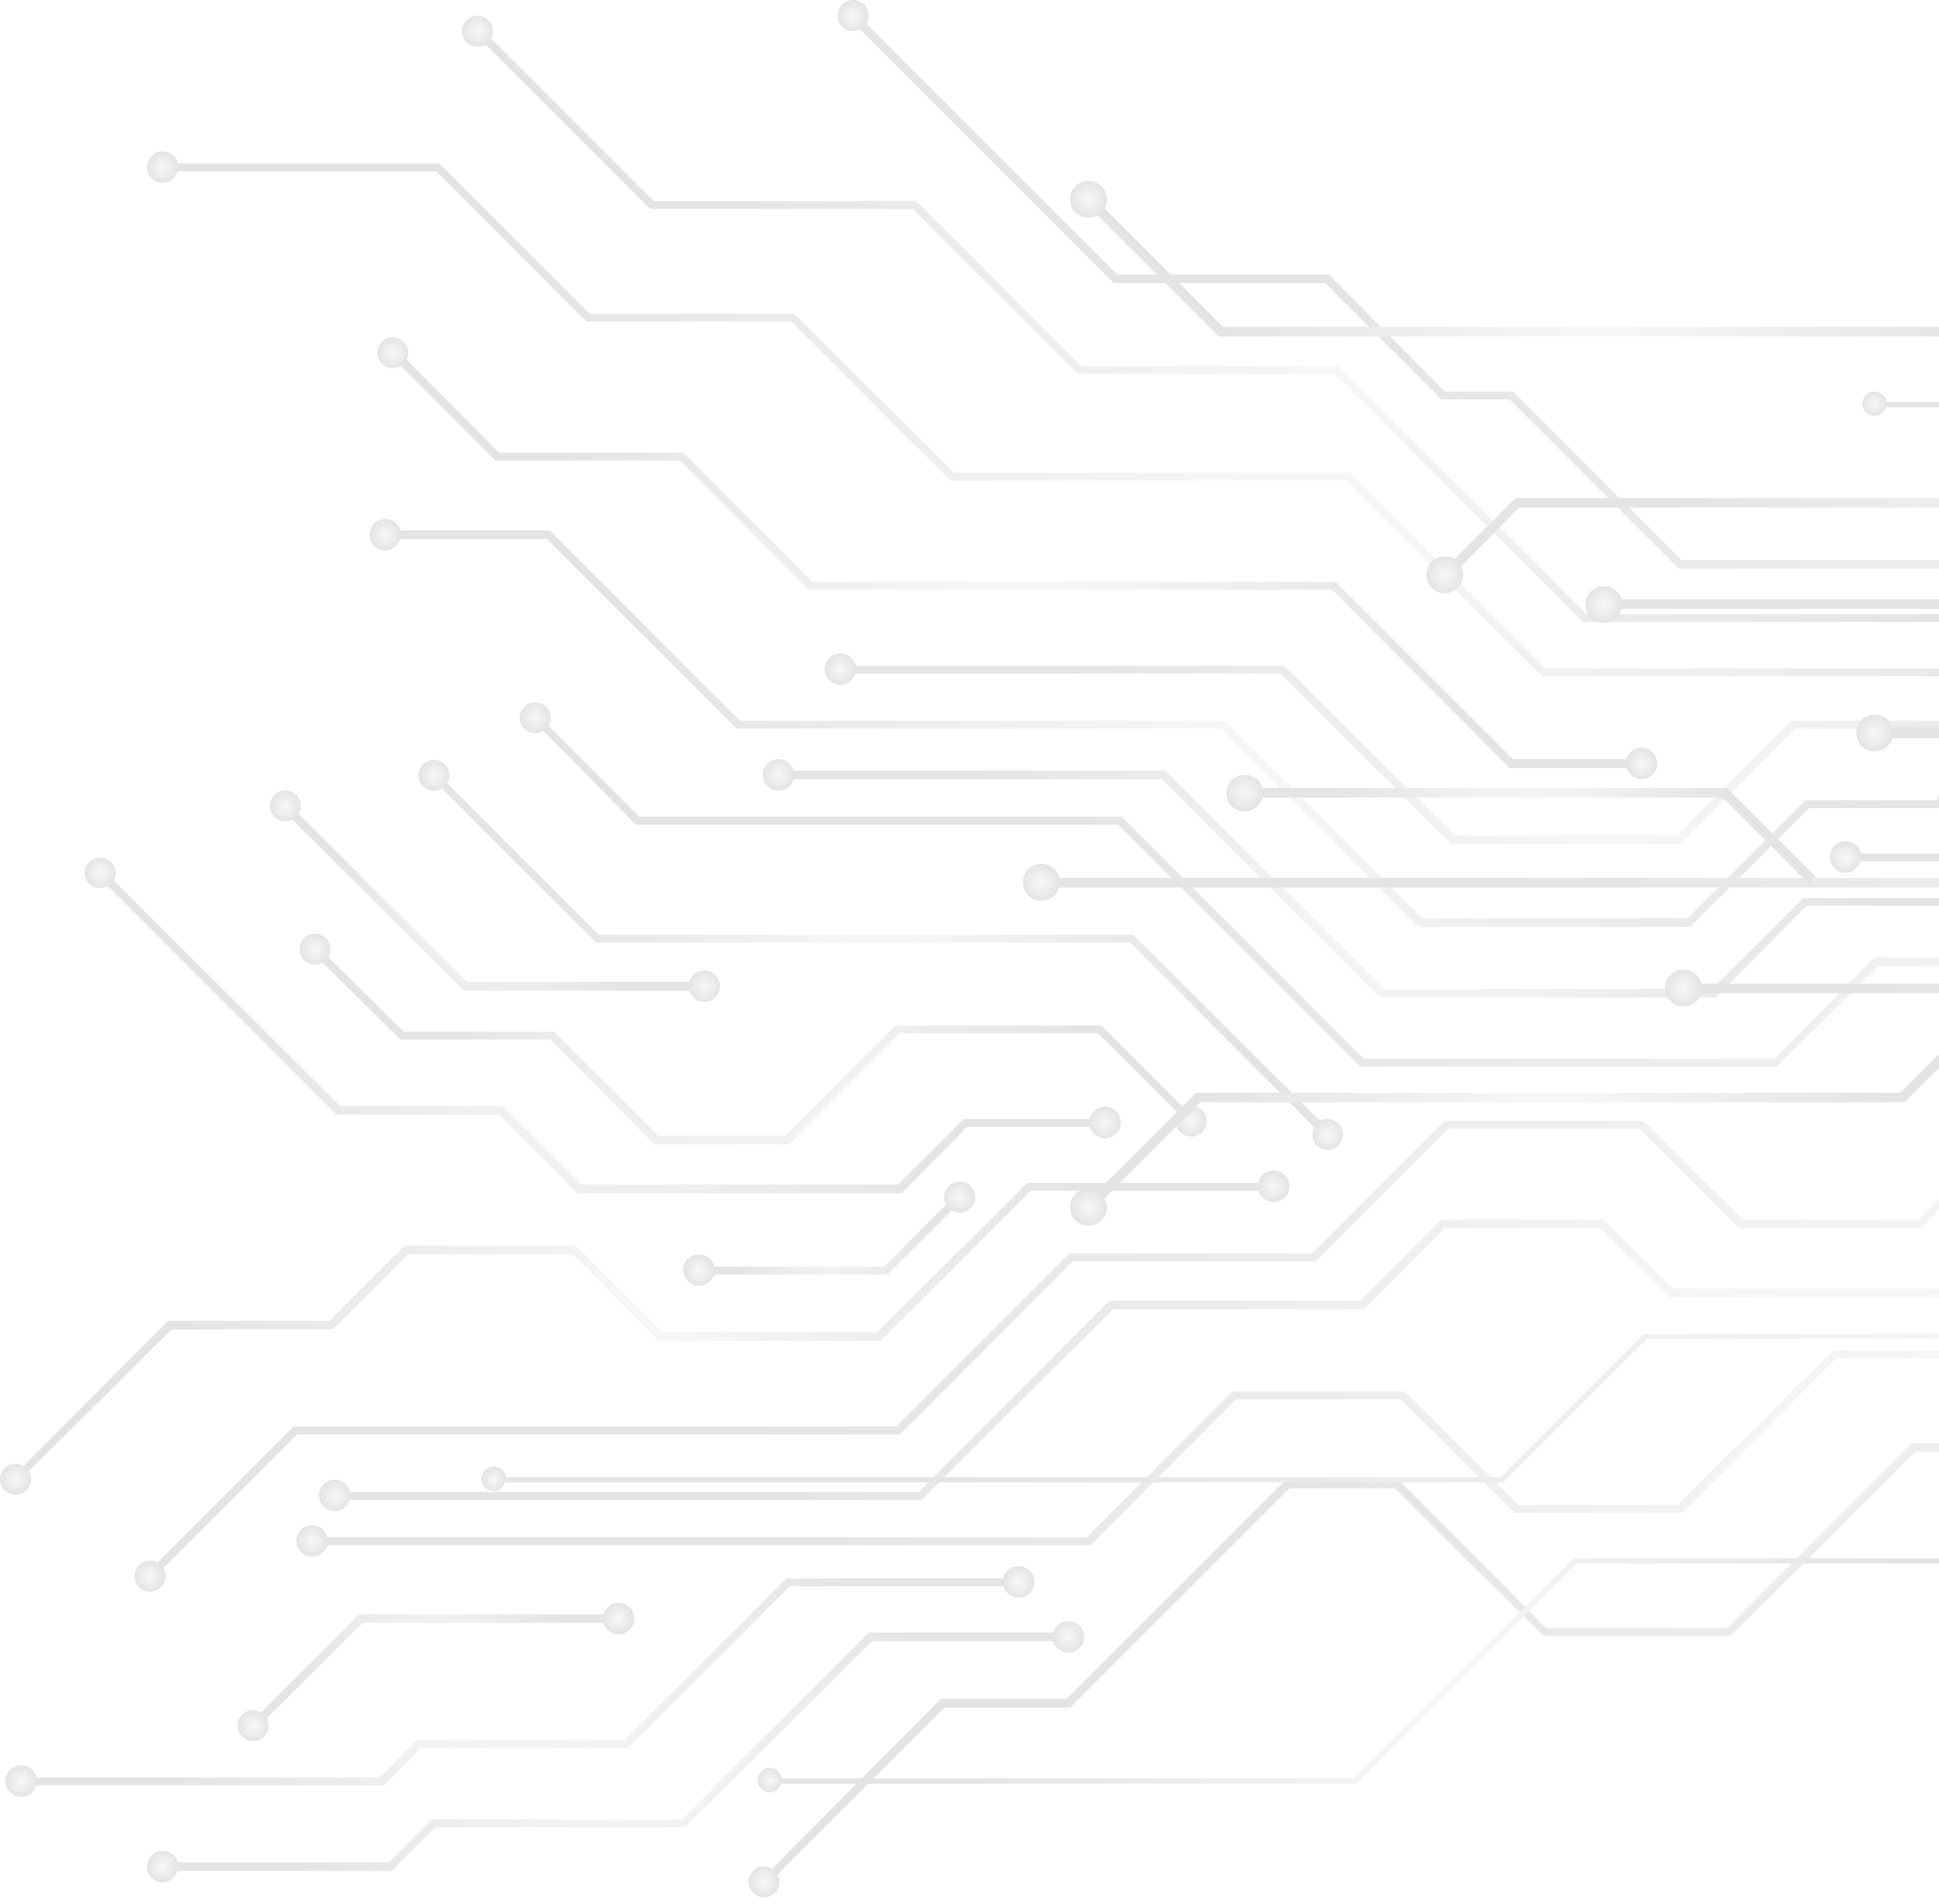 <svg width="222" height="218" viewBox="0 0 222 218" fill="none" xmlns="http://www.w3.org/2000/svg">
<g style="mix-blend-mode:exclusion" opacity="0.14">
<path d="M287.525 91.725H317.925L335.925 73.725H362.125L376.925 88.625H454.625L463.725 79.525H487.825V78.525H463.325L454.225 87.625H377.325L362.525 72.825H335.525L317.525 90.825H287.825L261.225 64.125H192.525L173.225 44.825H165.425L152.125 31.425H127.925L97.925 1.425L97.225 2.125L127.525 32.425H151.725L165.025 45.725H172.825L192.225 65.125H260.825L287.525 91.725Z" fill="url(#paint0_radial_2085_365)"/>
<path d="M96.425 3.025C95.725 2.325 95.725 1.225 96.425 0.525C97.125 -0.175 98.225 -0.175 98.925 0.525C99.625 1.225 99.625 2.325 98.925 3.025C98.225 3.725 97.025 3.725 96.425 3.025Z" fill="url(#paint1_radial_2085_365)"/>
<path d="M87.725 215.925L108.125 195.525H122.525L147.625 170.425H159.725L176.725 187.325H198.125L219.325 166.225H252.325L268.525 182.425H304.825L323.525 163.725H358.625L362.625 167.725H385.425L395.125 157.925H445.725L453.325 165.525H490.925V164.525H453.625L446.125 157.025H394.825L385.025 166.725H363.025L359.025 162.725H323.125L304.425 181.425H268.925L252.625 165.225H218.925L197.725 186.425H177.025L160.125 169.425H147.225L122.125 194.525H107.725L87.125 215.225L87.725 215.925Z" fill="url(#paint2_radial_2085_365)"/>
<path d="M88.725 216.725C88.025 217.425 86.925 217.425 86.225 216.725C85.525 216.025 85.525 214.925 86.225 214.225C86.925 213.525 88.025 213.525 88.725 214.225C89.425 214.925 89.425 216.025 88.725 216.725Z" fill="url(#paint3_radial_2085_365)"/>
<path d="M17.425 180.825L34.025 164.225H103.025L122.825 144.425H150.625L165.825 129.225H187.725L199.125 140.625H219.925L230.525 130.025H256.325L263.025 136.825H292.525L310.325 119.025H350.625L366.725 135.125H394.425L415.025 114.425H485.925V113.525H414.625L394.025 134.125H367.125L351.025 118.025H309.925L292.125 135.925H263.425L256.725 129.125H230.125L219.625 139.625H199.525L188.125 128.325H165.425L150.225 143.525H122.425L102.625 163.325H33.625L16.725 180.225L17.425 180.825Z" fill="url(#paint4_radial_2085_365)"/>
<path d="M18.425 181.725C17.725 182.425 16.625 182.425 15.925 181.725C15.225 181.025 15.225 179.925 15.925 179.225C16.625 178.525 17.725 178.525 18.425 179.225C19.125 179.925 19.125 181.025 18.425 181.725Z" fill="url(#paint5_radial_2085_365)"/>
<path d="M266.525 123.125H289.625L305.325 107.425H357.525L371.525 121.525H389.125L411.425 99.225H454.425L464.925 88.825H485.525V87.825H464.525L454.025 98.325H411.025L388.825 120.625H371.925L357.925 106.525H304.925L289.225 122.225H266.925L254.425 109.625H214.625L203.125 121.225H156.125L128.425 93.525H73.225L61.525 81.825L60.925 82.425L72.825 94.425H128.025L155.725 122.125H203.425L215.025 110.625H254.025L266.525 123.125Z" fill="url(#paint6_radial_2085_365)"/>
<path d="M60.025 83.425C59.325 82.725 59.325 81.625 60.025 80.925C60.725 80.225 61.825 80.225 62.525 80.925C63.225 81.625 63.225 82.725 62.525 83.425C61.825 84.125 60.725 84.125 60.025 83.425Z" fill="url(#paint7_radial_2085_365)"/>
<path d="M270.225 114.125H291.125L307.125 98.125H358.925L372.825 112.125H384.425L397.725 98.825L397.025 98.125L384.025 111.125H373.225L359.325 97.225H306.725L290.825 113.225H270.625L255.225 97.725H211.225V98.625H254.825L270.225 114.125Z" fill="url(#paint8_radial_2085_365)"/>
<path d="M211.325 99.925C210.325 99.925 209.525 99.125 209.525 98.125C209.525 97.125 210.325 96.325 211.325 96.325C212.325 96.325 213.125 97.125 213.125 98.125C213.025 99.125 212.225 99.925 211.325 99.925Z" fill="url(#paint9_radial_2085_365)"/>
<path d="M281.425 102.725L282.125 102.025L256.625 76.525H176.925L154.525 54.125H109.225L90.925 35.925H67.525L50.325 18.725H18.525V19.625H49.925L67.125 36.825H90.625L108.825 55.025H154.125L176.525 77.425H256.225L281.425 102.725Z" fill="url(#paint10_radial_2085_365)"/>
<path d="M18.625 20.925C17.625 20.925 16.825 20.125 16.825 19.125C16.825 18.125 17.625 17.325 18.625 17.325C19.625 17.325 20.425 18.125 20.425 19.125C20.325 20.125 19.525 20.925 18.625 20.925Z" fill="url(#paint11_radial_2085_365)"/>
<path d="M271.025 105.825L271.725 105.125L249.025 82.525H205.125L192.025 95.625H166.525L147.025 76.225H96.125V77.125H146.625L166.125 96.625H192.425L205.525 83.425H248.625L271.025 105.825Z" fill="url(#paint12_radial_2085_365)"/>
<path d="M96.225 78.425C95.225 78.425 94.425 77.625 94.425 76.625C94.425 75.625 95.225 74.825 96.225 74.825C97.225 74.825 98.025 75.625 98.025 76.625C97.925 77.625 97.125 78.425 96.225 78.425Z" fill="url(#paint13_radial_2085_365)"/>
<path d="M172.825 87.925H188.025V86.925H173.225L152.925 66.625H93.025L78.225 51.825H57.125L45.325 39.925L44.625 40.625L56.725 52.725H77.825L92.625 67.525H152.525L172.825 87.925Z" fill="url(#paint14_radial_2085_365)"/>
<path d="M187.925 89.225C188.925 89.225 189.725 88.425 189.725 87.425C189.725 86.425 188.925 85.625 187.925 85.625C186.925 85.625 186.125 86.425 186.125 87.425C186.225 88.425 187.025 89.225 187.925 89.225Z" fill="url(#paint15_radial_2085_365)"/>
<path d="M43.725 41.625C43.025 40.925 43.025 39.825 43.725 39.125C44.425 38.425 45.525 38.425 46.225 39.125C46.925 39.825 46.925 40.925 46.225 41.625C45.525 42.325 44.425 42.325 43.725 41.625Z" fill="url(#paint16_radial_2085_365)"/>
<path d="M158.025 114.225H196.425L206.825 103.725H236.225V102.825H206.425L196.025 113.225H158.425L133.425 88.225H89.025V89.225H133.025L158.025 114.225Z" fill="url(#paint17_radial_2085_365)"/>
<path d="M89.125 90.525C88.125 90.525 87.325 89.725 87.325 88.725C87.325 87.725 88.125 86.925 89.125 86.925C90.125 86.925 90.925 87.725 90.925 88.725C90.925 89.725 90.125 90.525 89.125 90.525Z" fill="url(#paint18_radial_2085_365)"/>
<path d="M162.425 106.125H193.525L207.125 92.525H244.325V91.625H206.725L193.225 105.125H162.825L140.225 82.525H84.725L62.925 60.725H44.025V61.725H62.625L84.325 83.425H139.825L162.425 106.125Z" fill="url(#paint19_radial_2085_365)"/>
<path d="M44.125 63.025C43.125 63.025 42.325 62.225 42.325 61.225C42.325 60.225 43.125 59.425 44.125 59.425C45.125 59.425 45.925 60.225 45.925 61.225C45.825 62.225 45.125 63.025 44.125 63.025Z" fill="url(#paint20_radial_2085_365)"/>
<path d="M181.225 71.225H254.725V70.325H181.625L153.225 41.925H123.825L104.925 23.025H74.825L55.025 3.225L54.325 3.825L74.425 23.925H104.525L123.425 42.825H152.825L181.225 71.225Z" fill="url(#paint21_radial_2085_365)"/>
<path d="M53.425 4.825C52.725 4.125 52.725 3.025 53.425 2.325C54.125 1.625 55.225 1.625 55.925 2.325C56.625 3.025 56.625 4.125 55.925 4.825C55.325 5.525 54.125 5.525 53.425 4.825Z" fill="url(#paint22_radial_2085_365)"/>
<path d="M35.725 176.925H124.825L141.525 160.225H160.425L173.425 173.225H192.525L210.225 155.525H253.625L273.425 175.225H303.325L319.125 159.525H380.825L388.925 151.425H430.225V150.525H388.525L380.425 158.525H318.725L302.925 174.325H273.825L254.025 154.625H209.825L192.125 172.325H173.825L160.825 159.325H141.125L124.425 176.025H35.725V176.925Z" fill="url(#paint23_radial_2085_365)"/>
<path d="M35.725 178.225C34.725 178.225 33.925 177.425 33.925 176.425C33.925 175.425 34.725 174.625 35.725 174.625C36.725 174.625 37.525 175.425 37.525 176.425C37.525 177.425 36.725 178.225 35.725 178.225Z" fill="url(#paint24_radial_2085_365)"/>
<path d="M38.325 171.725H105.525L127.425 149.925H156.125L165.425 140.625H183.225L191.125 148.525H224.025L232.625 139.825H240.725L247.825 147.025H292.825L310.725 129.025H342.125L355.125 142.025H385.925V141.125H355.525L342.525 128.125H310.325L292.425 146.025H248.225L241.125 138.925H232.225L223.625 147.525H191.525L183.625 139.625H165.025L155.725 148.925H127.025L105.225 170.825H38.325V171.725Z" fill="url(#paint25_radial_2085_365)"/>
<path d="M38.325 173.025C37.325 173.025 36.525 172.225 36.525 171.225C36.525 170.225 37.325 169.425 38.325 169.425C39.325 169.425 40.125 170.225 40.125 171.225C40.125 172.225 39.325 173.025 38.325 173.025Z" fill="url(#paint26_radial_2085_365)"/>
<path d="M151.725 130.325L152.425 129.625L129.725 107.025H68.525L49.925 88.425L49.325 89.025L68.225 107.925H129.425L151.725 130.325Z" fill="url(#paint27_radial_2085_365)"/>
<path d="M150.725 131.125C151.425 131.825 152.525 131.825 153.225 131.125C153.925 130.425 153.925 129.325 153.225 128.625C152.525 127.925 151.425 127.925 150.725 128.625C150.125 129.325 150.125 130.525 150.725 131.125Z" fill="url(#paint28_radial_2085_365)"/>
<path d="M48.425 90.025C47.725 89.325 47.725 88.225 48.425 87.525C49.125 86.825 50.225 86.825 50.925 87.525C51.625 88.225 51.625 89.325 50.925 90.025C50.225 90.725 49.125 90.725 48.425 90.025Z" fill="url(#paint29_radial_2085_365)"/>
<path d="M2.025 169.725L19.625 152.225H38.125L46.725 143.625H65.625L75.425 153.525H100.825L118.025 136.325H145.825V135.425H117.625L100.425 152.525H75.825L65.925 142.625H46.325L37.725 151.225H19.225L1.425 169.125L2.025 169.725Z" fill="url(#paint30_radial_2085_365)"/>
<path d="M145.825 137.625C146.825 137.625 147.625 136.825 147.625 135.825C147.625 134.825 146.825 134.025 145.825 134.025C144.825 134.025 144.025 134.825 144.025 135.825C144.025 136.825 144.825 137.625 145.825 137.625Z" fill="url(#paint31_radial_2085_365)"/>
<path d="M3.025 170.625C2.325 171.325 1.225 171.325 0.525 170.625C-0.175 169.925 -0.175 168.825 0.525 168.125C1.225 167.425 2.325 167.425 3.025 168.125C3.725 168.825 3.725 169.925 3.025 170.625Z" fill="url(#paint32_radial_2085_365)"/>
<path d="M74.925 131.025H90.325L102.925 118.325H125.725L136.125 128.725L136.825 128.125L126.125 117.425H102.525L89.925 130.025H75.325L63.425 118.125H46.225L36.325 108.325L35.625 108.925L45.825 119.025H63.025L74.925 131.025Z" fill="url(#paint33_radial_2085_365)"/>
<path d="M135.125 129.625C135.825 130.325 136.925 130.325 137.625 129.625C138.325 128.925 138.325 127.825 137.625 127.125C136.925 126.425 135.825 126.425 135.125 127.125C134.425 127.825 134.425 128.925 135.125 129.625Z" fill="url(#paint34_radial_2085_365)"/>
<path d="M34.825 109.925C34.125 109.225 34.125 108.125 34.825 107.425C35.525 106.725 36.625 106.725 37.325 107.425C38.025 108.125 38.025 109.225 37.325 109.925C36.625 110.625 35.525 110.625 34.825 109.925Z" fill="url(#paint35_radial_2085_365)"/>
<path d="M53.125 113.425H80.725V112.425H53.425L32.925 91.925L32.225 92.625L53.125 113.425Z" fill="url(#paint36_radial_2085_365)"/>
<path d="M80.625 114.725C81.625 114.725 82.425 113.925 82.425 112.925C82.425 111.925 81.625 111.125 80.625 111.125C79.625 111.125 78.825 111.925 78.825 112.925C78.925 113.925 79.725 114.725 80.625 114.725Z" fill="url(#paint37_radial_2085_365)"/>
<path d="M31.425 93.525C30.725 92.825 30.725 91.725 31.425 91.025C32.125 90.325 33.225 90.325 33.925 91.025C34.625 91.725 34.625 92.825 33.925 93.525C33.225 94.225 32.125 94.225 31.425 93.525Z" fill="url(#paint38_radial_2085_365)"/>
<path d="M66.125 136.625H103.225L110.725 129.025H126.625V128.125H110.325L102.825 135.625H66.525L57.525 126.625H38.925L11.725 99.525L11.125 100.225L38.525 127.625H57.125L66.125 136.625Z" fill="url(#paint39_radial_2085_365)"/>
<path d="M126.525 130.325C127.525 130.325 128.325 129.525 128.325 128.525C128.325 127.525 127.525 126.725 126.525 126.725C125.525 126.725 124.725 127.525 124.725 128.525C124.725 129.525 125.525 130.325 126.525 130.325Z" fill="url(#paint40_radial_2085_365)"/>
<path d="M10.225 101.225C9.525 100.525 9.525 99.425 10.225 98.725C10.925 98.025 12.025 98.025 12.725 98.725C13.425 99.425 13.425 100.525 12.725 101.225C12.025 101.825 10.925 101.825 10.225 101.225Z" fill="url(#paint41_radial_2085_365)"/>
<path d="M79.925 145.925H101.625L110.225 137.325L109.525 136.725L101.225 145.025H79.925V145.925Z" fill="url(#paint42_radial_2085_365)"/>
<path d="M111.125 138.325C111.825 137.625 111.825 136.525 111.125 135.825C110.425 135.125 109.325 135.125 108.625 135.825C107.925 136.525 107.925 137.625 108.625 138.325C109.325 139.025 110.425 139.025 111.125 138.325Z" fill="url(#paint43_radial_2085_365)"/>
<path d="M80.025 147.225C79.025 147.225 78.225 146.425 78.225 145.425C78.225 144.425 79.025 143.625 80.025 143.625C81.025 143.625 81.825 144.425 81.825 145.425C81.825 146.425 81.025 147.225 80.025 147.225Z" fill="url(#paint44_radial_2085_365)"/>
<path d="M18.525 214.225H44.825L49.825 209.225H78.425L99.825 187.925H122.425V186.925H99.425L78.125 208.325H49.425L44.525 213.225H18.525V214.225Z" fill="url(#paint45_radial_2085_365)"/>
<path d="M122.325 189.225C123.325 189.225 124.125 188.425 124.125 187.425C124.125 186.425 123.325 185.625 122.325 185.625C121.325 185.625 120.525 186.425 120.525 187.425C120.525 188.425 121.325 189.225 122.325 189.225Z" fill="url(#paint46_radial_2085_365)"/>
<path d="M18.625 215.525C17.625 215.525 16.825 214.725 16.825 213.725C16.825 212.725 17.625 211.925 18.625 211.925C19.625 211.925 20.425 212.725 20.425 213.725C20.325 214.725 19.525 215.525 18.625 215.525Z" fill="url(#paint47_radial_2085_365)"/>
<path d="M2.325 204.425H43.925L48.225 200.125H71.925L90.425 181.625H116.725V180.725H90.025L71.525 199.225H47.825L43.525 203.525H2.325V204.425Z" fill="url(#paint48_radial_2085_365)"/>
<path d="M116.625 182.925C117.625 182.925 118.425 182.125 118.425 181.125C118.425 180.125 117.625 179.325 116.625 179.325C115.625 179.325 114.825 180.125 114.825 181.125C114.825 182.125 115.625 182.925 116.625 182.925Z" fill="url(#paint49_radial_2085_365)"/>
<path d="M2.425 205.725C1.425 205.725 0.625 204.925 0.625 203.925C0.625 202.925 1.425 202.125 2.425 202.125C3.425 202.125 4.225 202.925 4.225 203.925C4.225 204.925 3.425 205.725 2.425 205.725Z" fill="url(#paint50_radial_2085_365)"/>
<path d="M29.225 198.025L41.525 185.825H70.825V184.825H41.125L28.625 197.325L29.225 198.025Z" fill="url(#paint51_radial_2085_365)"/>
<path d="M70.825 187.125C71.825 187.125 72.625 186.325 72.625 185.325C72.625 184.325 71.825 183.525 70.825 183.525C69.825 183.525 69.025 184.325 69.025 185.325C69.025 186.325 69.825 187.125 70.825 187.125Z" fill="url(#paint52_radial_2085_365)"/>
<path d="M30.225 198.825C29.525 199.525 28.425 199.525 27.725 198.825C27.025 198.125 27.025 197.025 27.725 196.325C28.425 195.625 29.525 195.625 30.225 196.325C30.925 197.025 30.925 198.225 30.225 198.825Z" fill="url(#paint53_radial_2085_365)"/>
<path d="M334.325 77.725H378.725L412.325 44.125H433.425L444.225 54.925H487.425V54.325H444.425L433.625 43.525H412.025L378.425 77.125H334.625L318.525 61.025H271.325L256.225 46.025H214.525V46.625H255.925L271.025 61.625H318.325L334.325 77.725Z" fill="url(#paint54_radial_2085_365)"/>
<path d="M214.625 47.625C213.925 47.625 213.225 47.025 213.225 46.225C213.225 45.525 213.825 44.825 214.625 44.825C215.325 44.825 216.025 45.425 216.025 46.225C215.925 47.025 215.325 47.625 214.625 47.625Z" fill="url(#paint55_radial_2085_365)"/>
<path d="M315.525 178.725H352.825L379.325 152.125H395.625L401.325 157.825H419.925V157.225H401.525L395.825 151.525H379.125L352.525 178.125H315.725L306.825 169.225H252.125L235.625 152.725H188.225L171.825 169.125H56.425V169.725H172.125L188.525 153.325H235.425L251.825 169.825H306.525L315.525 178.725Z" fill="url(#paint56_radial_2085_365)"/>
<path d="M56.525 170.725C55.825 170.725 55.125 170.125 55.125 169.325C55.125 168.625 55.725 167.925 56.525 167.925C57.325 167.925 57.925 168.525 57.925 169.325C57.825 170.125 57.225 170.725 56.525 170.725Z" fill="url(#paint57_radial_2085_365)"/>
<path d="M88.025 204.225H155.325L180.525 179.025H239.725V178.425H180.225L155.025 203.625H88.025V204.225Z" fill="url(#paint58_radial_2085_365)"/>
<path d="M88.125 205.225C87.425 205.225 86.725 204.625 86.725 203.825C86.725 203.125 87.325 202.425 88.125 202.425C88.825 202.425 89.525 203.025 89.525 203.825C89.425 204.625 88.825 205.225 88.125 205.225Z" fill="url(#paint59_radial_2085_365)"/>
<path d="M411.825 163.025H467.825V161.925H412.325L387.225 136.825H291.725L255.425 100.525H119.125V101.625H255.025L291.325 137.925H386.725L411.825 163.025Z" fill="url(#paint60_radial_2085_365)"/>
<path d="M119.225 103.125C118.025 103.125 117.125 102.225 117.125 101.025C117.125 99.825 118.025 98.925 119.225 98.925C120.425 98.925 121.325 99.825 121.325 101.025C121.325 102.225 120.425 103.125 119.225 103.125Z" fill="url(#paint61_radial_2085_365)"/>
<path d="M407.825 112.825L408.625 112.025L381.525 84.925H334.225L317.925 68.625H183.525V69.725H317.425L333.725 86.125H381.025L407.825 112.825Z" fill="url(#paint62_radial_2085_365)"/>
<path d="M183.625 71.325C182.425 71.325 181.525 70.425 181.525 69.225C181.525 68.025 182.425 67.125 183.625 67.125C184.825 67.125 185.725 68.025 185.725 69.225C185.725 70.325 184.725 71.325 183.625 71.325Z" fill="url(#paint63_radial_2085_365)"/>
<path d="M277.625 148.425H333.325L343.825 137.925L343.025 137.125L332.825 147.325H278.025L243.325 112.625H192.625V113.725H242.925L277.625 148.425Z" fill="url(#paint64_radial_2085_365)"/>
<path d="M192.725 115.225C191.525 115.225 190.625 114.325 190.625 113.125C190.625 111.925 191.525 111.025 192.725 111.025C193.925 111.025 194.825 111.925 194.825 113.125C194.825 114.325 193.925 115.225 192.725 115.225Z" fill="url(#paint65_radial_2085_365)"/>
<path d="M214.525 84.525H286.325L301.025 69.725L300.225 68.925L285.825 83.325H214.525V84.525Z" fill="url(#paint66_radial_2085_365)"/>
<path d="M214.625 86.025C213.425 86.025 212.525 85.125 212.525 83.925C212.525 82.725 213.425 81.825 214.625 81.825C215.825 81.825 216.725 82.725 216.725 83.925C216.725 85.125 215.825 86.025 214.625 86.025Z" fill="url(#paint67_radial_2085_365)"/>
<path d="M207.125 101.225L207.925 100.425L197.725 90.225H142.425V91.325H197.225L207.125 101.225Z" fill="url(#paint68_radial_2085_365)"/>
<path d="M142.525 92.925C141.325 92.925 140.425 92.025 140.425 90.825C140.425 89.625 141.325 88.725 142.525 88.725C143.725 88.725 144.625 89.625 144.625 90.825C144.625 91.925 143.625 92.925 142.525 92.925Z" fill="url(#paint69_radial_2085_365)"/>
<path d="M124.925 138.725L137.425 126.225H218.025L230.725 113.525L229.925 112.725L217.525 125.125H136.925L124.125 137.925L124.925 138.725Z" fill="url(#paint70_radial_2085_365)"/>
<path d="M126.125 139.725C125.325 140.525 123.925 140.525 123.125 139.725C122.325 138.925 122.325 137.525 123.125 136.725C123.925 135.925 125.325 135.925 126.125 136.725C126.925 137.625 126.925 138.925 126.125 139.725Z" fill="url(#paint71_radial_2085_365)"/>
<path d="M165.825 66.325L173.925 58.125H262.225L274.425 45.925H326.725L346.825 66.025L347.625 65.225L327.125 44.825H273.925L261.725 57.025H173.525L165.025 65.525L165.825 66.325Z" fill="url(#paint72_radial_2085_365)"/>
<path d="M166.925 67.325C166.125 68.125 164.725 68.125 163.925 67.325C163.125 66.525 163.125 65.125 163.925 64.325C164.725 63.525 166.125 63.525 166.925 64.325C167.725 65.125 167.725 66.525 166.925 67.325Z" fill="url(#paint73_radial_2085_365)"/>
<path d="M223.925 93.825C222.725 93.825 221.825 92.925 221.825 91.725C221.825 90.525 222.725 89.625 223.925 89.625C225.125 89.625 226.025 90.525 226.025 91.725C226.025 92.925 225.025 93.825 223.925 93.825Z" fill="url(#paint74_radial_2085_365)"/>
<path d="M241.525 57.825L242.325 57.025L222.725 37.425H140.025L124.925 22.325L124.125 23.125L139.525 38.525H222.225L241.525 57.825Z" fill="url(#paint75_radial_2085_365)"/>
<path d="M123.125 24.325C122.325 23.525 122.325 22.125 123.125 21.325C123.925 20.525 125.325 20.525 126.125 21.325C126.925 22.125 126.925 23.525 126.125 24.325C125.325 25.125 124.025 25.125 123.125 24.325Z" fill="url(#paint76_radial_2085_365)"/>
</g>
<defs>
<radialGradient id="paint0_radial_2085_365" cx="0" cy="0" r="1" gradientUnits="userSpaceOnUse" gradientTransform="translate(292.527 46.575) rotate(180) scale(141.738 141.738)">
<stop offset="0.067" stop-color="#C0C0C0"/>
<stop offset="1" stop-color="#3B3B3B"/>
</radialGradient>
<radialGradient id="paint1_radial_2085_365" cx="0" cy="0" r="1" gradientUnits="userSpaceOnUse" gradientTransform="translate(97.63 1.806) rotate(180) scale(1.767)">
<stop offset="0.067" stop-color="#C0C0C0"/>
<stop offset="1" stop-color="#3B3B3B"/>
</radialGradient>
<radialGradient id="paint2_radial_2085_365" cx="0" cy="0" r="1" gradientUnits="userSpaceOnUse" gradientTransform="translate(289.008 186.442) rotate(180) scale(144.281 144.282)">
<stop offset="0.067" stop-color="#C0C0C0"/>
<stop offset="1" stop-color="#3B3B3B"/>
</radialGradient>
<radialGradient id="paint3_radial_2085_365" cx="0" cy="0" r="1" gradientUnits="userSpaceOnUse" gradientTransform="translate(87.497 215.495) rotate(180) scale(1.767)">
<stop offset="0.067" stop-color="#C0C0C0"/>
<stop offset="1" stop-color="#3B3B3B"/>
</radialGradient>
<radialGradient id="paint4_radial_2085_365" cx="0" cy="0" r="1" gradientUnits="userSpaceOnUse" gradientTransform="translate(251.31 147.183) rotate(180) scale(167.568 167.568)">
<stop offset="0.067" stop-color="#C0C0C0"/>
<stop offset="1" stop-color="#3B3B3B"/>
</radialGradient>
<radialGradient id="paint5_radial_2085_365" cx="0" cy="0" r="1" gradientUnits="userSpaceOnUse" gradientTransform="translate(17.136 180.461) rotate(180) scale(1.767)">
<stop offset="0.067" stop-color="#C0C0C0"/>
<stop offset="1" stop-color="#3B3B3B"/>
</radialGradient>
<radialGradient id="paint6_radial_2085_365" cx="0" cy="0" r="1" gradientUnits="userSpaceOnUse" gradientTransform="translate(273.193 102.456) rotate(180) scale(150.831 150.831)">
<stop offset="0.067" stop-color="#C0C0C0"/>
<stop offset="1" stop-color="#3B3B3B"/>
</radialGradient>
<radialGradient id="paint7_radial_2085_365" cx="0" cy="0" r="1" gradientUnits="userSpaceOnUse" gradientTransform="translate(61.282 82.187) rotate(180) scale(1.767)">
<stop offset="0.067" stop-color="#C0C0C0"/>
<stop offset="1" stop-color="#3B3B3B"/>
</radialGradient>
<radialGradient id="paint8_radial_2085_365" cx="0" cy="0" r="1" gradientUnits="userSpaceOnUse" gradientTransform="translate(304.469 105.676) rotate(180) scale(66.219 66.219)">
<stop offset="0.067" stop-color="#C0C0C0"/>
<stop offset="1" stop-color="#3B3B3B"/>
</radialGradient>
<radialGradient id="paint9_radial_2085_365" cx="0" cy="0" r="1" gradientUnits="userSpaceOnUse" gradientTransform="translate(211.292 98.189) rotate(180) scale(1.767)">
<stop offset="0.067" stop-color="#C0C0C0"/>
<stop offset="1" stop-color="#3B3B3B"/>
</radialGradient>
<radialGradient id="paint10_radial_2085_365" cx="0" cy="0" r="1" gradientUnits="userSpaceOnUse" gradientTransform="translate(150.3 60.711) rotate(180) scale(97.82 97.82)">
<stop offset="0.067" stop-color="#C0C0C0"/>
<stop offset="1" stop-color="#3B3B3B"/>
</radialGradient>
<radialGradient id="paint11_radial_2085_365" cx="0" cy="0" r="1" gradientUnits="userSpaceOnUse" gradientTransform="translate(18.584 19.183) rotate(180) scale(1.768 1.768)">
<stop offset="0.067" stop-color="#C0C0C0"/>
<stop offset="1" stop-color="#3B3B3B"/>
</radialGradient>
<radialGradient id="paint12_radial_2085_365" cx="0" cy="0" r="1" gradientUnits="userSpaceOnUse" gradientTransform="translate(183.893 91.017) rotate(180) scale(62.961 62.961)">
<stop offset="0.067" stop-color="#C0C0C0"/>
<stop offset="1" stop-color="#3B3B3B"/>
</radialGradient>
<radialGradient id="paint13_radial_2085_365" cx="0" cy="0" r="1" gradientUnits="userSpaceOnUse" gradientTransform="translate(96.186 76.671) rotate(180) scale(1.766 1.766)">
<stop offset="0.067" stop-color="#C0C0C0"/>
<stop offset="1" stop-color="#3B3B3B"/>
</radialGradient>
<radialGradient id="paint14_radial_2085_365" cx="0" cy="0" r="1" gradientUnits="userSpaceOnUse" gradientTransform="translate(116.338 63.922) rotate(180) scale(53.467 53.467)">
<stop offset="0.067" stop-color="#C0C0C0"/>
<stop offset="1" stop-color="#3B3B3B"/>
</radialGradient>
<radialGradient id="paint15_radial_2085_365" cx="0" cy="0" r="1" gradientUnits="userSpaceOnUse" gradientTransform="translate(187.967 87.413) rotate(180) scale(1.765 1.765)">
<stop offset="0.067" stop-color="#C0C0C0"/>
<stop offset="1" stop-color="#3B3B3B"/>
</radialGradient>
<radialGradient id="paint16_radial_2085_365" cx="0" cy="0" r="1" gradientUnits="userSpaceOnUse" gradientTransform="translate(45.016 40.355) rotate(180) scale(1.766)">
<stop offset="0.067" stop-color="#C0C0C0"/>
<stop offset="1" stop-color="#3B3B3B"/>
</radialGradient>
<radialGradient id="paint17_radial_2085_365" cx="0" cy="0" r="1" gradientUnits="userSpaceOnUse" gradientTransform="translate(162.651 101.215) rotate(180) scale(52.833)">
<stop offset="0.067" stop-color="#C0C0C0"/>
<stop offset="1" stop-color="#3B3B3B"/>
</radialGradient>
<radialGradient id="paint18_radial_2085_365" cx="0" cy="0" r="1" gradientUnits="userSpaceOnUse" gradientTransform="translate(89.154 88.716) rotate(180) scale(1.767)">
<stop offset="0.067" stop-color="#C0C0C0"/>
<stop offset="1" stop-color="#3B3B3B"/>
</radialGradient>
<radialGradient id="paint19_radial_2085_365" cx="0" cy="0" r="1" gradientUnits="userSpaceOnUse" gradientTransform="translate(144.16 83.443) rotate(180) scale(72.605 72.605)">
<stop offset="0.067" stop-color="#C0C0C0"/>
<stop offset="1" stop-color="#3B3B3B"/>
</radialGradient>
<radialGradient id="paint20_radial_2085_365" cx="0" cy="0" r="1" gradientUnits="userSpaceOnUse" gradientTransform="translate(44.102 61.242) rotate(180) scale(1.766)">
<stop offset="0.067" stop-color="#C0C0C0"/>
<stop offset="1" stop-color="#3B3B3B"/>
</radialGradient>
<radialGradient id="paint21_radial_2085_365" cx="0" cy="0" r="1" gradientUnits="userSpaceOnUse" gradientTransform="translate(154.523 37.197) rotate(180) scale(74.823 74.823)">
<stop offset="0.067" stop-color="#C0C0C0"/>
<stop offset="1" stop-color="#3B3B3B"/>
</radialGradient>
<radialGradient id="paint22_radial_2085_365" cx="0" cy="0" r="1" gradientUnits="userSpaceOnUse" gradientTransform="translate(54.718 3.571) rotate(180) scale(1.767)">
<stop offset="0.067" stop-color="#C0C0C0"/>
<stop offset="1" stop-color="#3B3B3B"/>
</radialGradient>
<radialGradient id="paint23_radial_2085_365" cx="0" cy="0" r="1" gradientUnits="userSpaceOnUse" gradientTransform="translate(232.964 163.714) rotate(180) scale(139.812 139.812)">
<stop offset="0.067" stop-color="#C0C0C0"/>
<stop offset="1" stop-color="#3B3B3B"/>
</radialGradient>
<radialGradient id="paint24_radial_2085_365" cx="0" cy="0" r="1" gradientUnits="userSpaceOnUse" gradientTransform="translate(35.768 176.47) rotate(180) scale(1.768)">
<stop offset="0.067" stop-color="#C0C0C0"/>
<stop offset="1" stop-color="#3B3B3B"/>
</radialGradient>
<radialGradient id="paint25_radial_2085_365" cx="0" cy="0" r="1" gradientUnits="userSpaceOnUse" gradientTransform="translate(212.129 149.929) rotate(180) scale(123.892 123.892)">
<stop offset="0.067" stop-color="#C0C0C0"/>
<stop offset="1" stop-color="#3B3B3B"/>
</radialGradient>
<radialGradient id="paint26_radial_2085_365" cx="0" cy="0" r="1" gradientUnits="userSpaceOnUse" gradientTransform="translate(38.372 171.293) rotate(180) scale(1.767)">
<stop offset="0.067" stop-color="#C0C0C0"/>
<stop offset="1" stop-color="#3B3B3B"/>
</radialGradient>
<radialGradient id="paint27_radial_2085_365" cx="0" cy="0" r="1" gradientUnits="userSpaceOnUse" gradientTransform="translate(100.864 109.355) rotate(180) scale(39.35 39.35)">
<stop offset="0.067" stop-color="#C0C0C0"/>
<stop offset="1" stop-color="#3B3B3B"/>
</radialGradient>
<radialGradient id="paint28_radial_2085_365" cx="0" cy="0" r="1" gradientUnits="userSpaceOnUse" gradientTransform="translate(152.024 129.916) rotate(180) scale(1.768)">
<stop offset="0.067" stop-color="#C0C0C0"/>
<stop offset="1" stop-color="#3B3B3B"/>
</radialGradient>
<radialGradient id="paint29_radial_2085_365" cx="0" cy="0" r="1" gradientUnits="userSpaceOnUse" gradientTransform="translate(49.704 88.794) rotate(180) scale(1.766)">
<stop offset="0.067" stop-color="#C0C0C0"/>
<stop offset="1" stop-color="#3B3B3B"/>
</radialGradient>
<radialGradient id="paint30_radial_2085_365" cx="0" cy="0" r="1" gradientUnits="userSpaceOnUse" gradientTransform="translate(73.63 152.573) rotate(180) scale(52.506 52.506)">
<stop offset="0.067" stop-color="#C0C0C0"/>
<stop offset="1" stop-color="#3B3B3B"/>
</radialGradient>
<radialGradient id="paint31_radial_2085_365" cx="0" cy="0" r="1" gradientUnits="userSpaceOnUse" gradientTransform="translate(145.778 135.852) rotate(180) scale(1.767 1.767)">
<stop offset="0.067" stop-color="#C0C0C0"/>
<stop offset="1" stop-color="#3B3B3B"/>
</radialGradient>
<radialGradient id="paint32_radial_2085_365" cx="0" cy="0" r="1" gradientUnits="userSpaceOnUse" gradientTransform="translate(1.788 169.368) rotate(180) scale(1.766)">
<stop offset="0.067" stop-color="#C0C0C0"/>
<stop offset="1" stop-color="#3B3B3B"/>
</radialGradient>
<radialGradient id="paint33_radial_2085_365" cx="0" cy="0" r="1" gradientUnits="userSpaceOnUse" gradientTransform="translate(86.233 119.636) rotate(180) scale(36.643)">
<stop offset="0.067" stop-color="#C0C0C0"/>
<stop offset="1" stop-color="#3B3B3B"/>
</radialGradient>
<radialGradient id="paint34_radial_2085_365" cx="0" cy="0" r="1" gradientUnits="userSpaceOnUse" gradientTransform="translate(136.399 128.353) rotate(180) scale(1.767)">
<stop offset="0.067" stop-color="#C0C0C0"/>
<stop offset="1" stop-color="#3B3B3B"/>
</radialGradient>
<radialGradient id="paint35_radial_2085_365" cx="0" cy="0" r="1" gradientUnits="userSpaceOnUse" gradientTransform="translate(36.066 108.683) rotate(180) scale(1.766)">
<stop offset="0.067" stop-color="#C0C0C0"/>
<stop offset="1" stop-color="#3B3B3B"/>
</radialGradient>
<radialGradient id="paint36_radial_2085_365" cx="0" cy="0" r="1" gradientUnits="userSpaceOnUse" gradientTransform="translate(56.508 102.66) rotate(180) scale(18.759)">
<stop offset="0.067" stop-color="#C0C0C0"/>
<stop offset="1" stop-color="#3B3B3B"/>
</radialGradient>
<radialGradient id="paint37_radial_2085_365" cx="0" cy="0" r="1" gradientUnits="userSpaceOnUse" gradientTransform="translate(80.671 112.935) rotate(180) scale(1.766)">
<stop offset="0.067" stop-color="#C0C0C0"/>
<stop offset="1" stop-color="#3B3B3B"/>
</radialGradient>
<radialGradient id="paint38_radial_2085_365" cx="0" cy="0" r="1" gradientUnits="userSpaceOnUse" gradientTransform="translate(32.647 92.308) rotate(180) scale(1.768)">
<stop offset="0.067" stop-color="#C0C0C0"/>
<stop offset="1" stop-color="#3B3B3B"/>
</radialGradient>
<radialGradient id="paint39_radial_2085_365" cx="0" cy="0" r="1" gradientUnits="userSpaceOnUse" gradientTransform="translate(68.844 118.056) rotate(180) scale(42.886 42.886)">
<stop offset="0.067" stop-color="#C0C0C0"/>
<stop offset="1" stop-color="#3B3B3B"/>
</radialGradient>
<radialGradient id="paint40_radial_2085_365" cx="0" cy="0" r="1" gradientUnits="userSpaceOnUse" gradientTransform="translate(126.507 128.56) rotate(180) scale(1.768)">
<stop offset="0.067" stop-color="#C0C0C0"/>
<stop offset="1" stop-color="#3B3B3B"/>
</radialGradient>
<radialGradient id="paint41_radial_2085_365" cx="0" cy="0" r="1" gradientUnits="userSpaceOnUse" gradientTransform="translate(11.488 99.927) rotate(180) scale(1.767)">
<stop offset="0.067" stop-color="#C0C0C0"/>
<stop offset="1" stop-color="#3B3B3B"/>
</radialGradient>
<radialGradient id="paint42_radial_2085_365" cx="0" cy="0" r="1" gradientUnits="userSpaceOnUse" gradientTransform="translate(95.091 141.332) rotate(180) scale(11.193)">
<stop offset="0.067" stop-color="#C0C0C0"/>
<stop offset="1" stop-color="#3B3B3B"/>
</radialGradient>
<radialGradient id="paint43_radial_2085_365" cx="0" cy="0" r="1" gradientUnits="userSpaceOnUse" gradientTransform="translate(109.839 137.102) rotate(180) scale(1.766)">
<stop offset="0.067" stop-color="#C0C0C0"/>
<stop offset="1" stop-color="#3B3B3B"/>
</radialGradient>
<radialGradient id="paint44_radial_2085_365" cx="0" cy="0" r="1" gradientUnits="userSpaceOnUse" gradientTransform="translate(80.039 145.489) rotate(180) scale(1.767)">
<stop offset="0.067" stop-color="#C0C0C0"/>
<stop offset="1" stop-color="#3B3B3B"/>
</radialGradient>
<radialGradient id="paint45_radial_2085_365" cx="0" cy="0" r="1" gradientUnits="userSpaceOnUse" gradientTransform="translate(70.46 200.567) rotate(180) scale(37.989 37.989)">
<stop offset="0.067" stop-color="#C0C0C0"/>
<stop offset="1" stop-color="#3B3B3B"/>
</radialGradient>
<radialGradient id="paint46_radial_2085_365" cx="0" cy="0" r="1" gradientUnits="userSpaceOnUse" gradientTransform="translate(122.34 187.415) rotate(180) scale(1.767)">
<stop offset="0.067" stop-color="#C0C0C0"/>
<stop offset="1" stop-color="#3B3B3B"/>
</radialGradient>
<radialGradient id="paint47_radial_2085_365" cx="0" cy="0" r="1" gradientUnits="userSpaceOnUse" gradientTransform="translate(18.584 213.717) rotate(180) scale(1.768 1.768)">
<stop offset="0.067" stop-color="#C0C0C0"/>
<stop offset="1" stop-color="#3B3B3B"/>
</radialGradient>
<radialGradient id="paint48_radial_2085_365" cx="0" cy="0" r="1" gradientUnits="userSpaceOnUse" gradientTransform="translate(59.523 192.559) rotate(180) scale(41.291 41.291)">
<stop offset="0.067" stop-color="#C0C0C0"/>
<stop offset="1" stop-color="#3B3B3B"/>
</radialGradient>
<radialGradient id="paint49_radial_2085_365" cx="0" cy="0" r="1" gradientUnits="userSpaceOnUse" gradientTransform="translate(116.61 181.165) rotate(180) scale(1.766 1.766)">
<stop offset="0.067" stop-color="#C0C0C0"/>
<stop offset="1" stop-color="#3B3B3B"/>
</radialGradient>
<radialGradient id="paint50_radial_2085_365" cx="0" cy="0" r="1" gradientUnits="userSpaceOnUse" gradientTransform="translate(2.434 203.953) rotate(180) scale(1.767 1.767)">
<stop offset="0.067" stop-color="#C0C0C0"/>
<stop offset="1" stop-color="#3B3B3B"/>
</radialGradient>
<radialGradient id="paint51_radial_2085_365" cx="0" cy="0" r="1" gradientUnits="userSpaceOnUse" gradientTransform="translate(49.735 191.441) rotate(180) scale(15.649 15.649)">
<stop offset="0.067" stop-color="#C0C0C0"/>
<stop offset="1" stop-color="#3B3B3B"/>
</radialGradient>
<radialGradient id="paint52_radial_2085_365" cx="0" cy="0" r="1" gradientUnits="userSpaceOnUse" gradientTransform="translate(70.778 185.332) rotate(180) scale(1.766 1.766)">
<stop offset="0.067" stop-color="#C0C0C0"/>
<stop offset="1" stop-color="#3B3B3B"/>
</radialGradient>
<radialGradient id="paint53_radial_2085_365" cx="0" cy="0" r="1" gradientUnits="userSpaceOnUse" gradientTransform="translate(29 197.623) rotate(180) scale(1.766)">
<stop offset="0.067" stop-color="#C0C0C0"/>
<stop offset="1" stop-color="#3B3B3B"/>
</radialGradient>
<radialGradient id="paint54_radial_2085_365" cx="0" cy="0" r="1" gradientUnits="userSpaceOnUse" gradientTransform="translate(350.98 60.607) rotate(180) scale(97.24 97.24)">
<stop offset="0.067" stop-color="#C0C0C0"/>
<stop offset="1" stop-color="#3B3B3B"/>
</radialGradient>
<radialGradient id="paint55_radial_2085_365" cx="0" cy="0" r="1" gradientUnits="userSpaceOnUse" gradientTransform="translate(214.597 46.278) rotate(180) scale(1.353)">
<stop offset="0.067" stop-color="#C0C0C0"/>
<stop offset="1" stop-color="#3B3B3B"/>
</radialGradient>
<radialGradient id="paint56_radial_2085_365" cx="0" cy="0" r="1" gradientUnits="userSpaceOnUse" gradientTransform="translate(238.187 165.15) rotate(180) scale(128.883 128.883)">
<stop offset="0.067" stop-color="#C0C0C0"/>
<stop offset="1" stop-color="#3B3B3B"/>
</radialGradient>
<radialGradient id="paint57_radial_2085_365" cx="0" cy="0" r="1" gradientUnits="userSpaceOnUse" gradientTransform="translate(56.492 169.408) rotate(180) scale(1.354 1.354)">
<stop offset="0.067" stop-color="#C0C0C0"/>
<stop offset="1" stop-color="#3B3B3B"/>
</radialGradient>
<radialGradient id="paint58_radial_2085_365" cx="0" cy="0" r="1" gradientUnits="userSpaceOnUse" gradientTransform="translate(163.879 191.3) rotate(180) scale(54.394 54.394)">
<stop offset="0.067" stop-color="#C0C0C0"/>
<stop offset="1" stop-color="#3B3B3B"/>
</radialGradient>
<radialGradient id="paint59_radial_2085_365" cx="0" cy="0" r="1" gradientUnits="userSpaceOnUse" gradientTransform="translate(88.115 203.904) rotate(180) scale(1.353 1.353)">
<stop offset="0.067" stop-color="#C0C0C0"/>
<stop offset="1" stop-color="#3B3B3B"/>
</radialGradient>
<radialGradient id="paint60_radial_2085_365" cx="0" cy="0" r="1" gradientUnits="userSpaceOnUse" gradientTransform="translate(293.449 131.751) rotate(180) scale(125.244 125.244)">
<stop offset="0.067" stop-color="#C0C0C0"/>
<stop offset="1" stop-color="#3B3B3B"/>
</radialGradient>
<radialGradient id="paint61_radial_2085_365" cx="0" cy="0" r="1" gradientUnits="userSpaceOnUse" gradientTransform="translate(119.213 101.042) rotate(180) scale(2.109 2.109)">
<stop offset="0.067" stop-color="#C0C0C0"/>
<stop offset="1" stop-color="#3B3B3B"/>
</radialGradient>
<radialGradient id="paint62_radial_2085_365" cx="0" cy="0" r="1" gradientUnits="userSpaceOnUse" gradientTransform="translate(296.035 90.737) rotate(180) scale(81.102 81.102)">
<stop offset="0.067" stop-color="#C0C0C0"/>
<stop offset="1" stop-color="#3B3B3B"/>
</radialGradient>
<radialGradient id="paint63_radial_2085_365" cx="0" cy="0" r="1" gradientUnits="userSpaceOnUse" gradientTransform="translate(183.597 69.194) rotate(180) scale(2.109 2.109)">
<stop offset="0.067" stop-color="#C0C0C0"/>
<stop offset="1" stop-color="#3B3B3B"/>
</radialGradient>
<radialGradient id="paint64_radial_2085_365" cx="0" cy="0" r="1" gradientUnits="userSpaceOnUse" gradientTransform="translate(268.212 130.495) rotate(180) scale(54.928 54.928)">
<stop offset="0.067" stop-color="#C0C0C0"/>
<stop offset="1" stop-color="#3B3B3B"/>
</radialGradient>
<radialGradient id="paint65_radial_2085_365" cx="0" cy="0" r="1" gradientUnits="userSpaceOnUse" gradientTransform="translate(192.731 113.144) rotate(180) scale(2.108 2.108)">
<stop offset="0.067" stop-color="#C0C0C0"/>
<stop offset="1" stop-color="#3B3B3B"/>
</radialGradient>
<radialGradient id="paint66_radial_2085_365" cx="0" cy="0" r="1" gradientUnits="userSpaceOnUse" gradientTransform="translate(257.802 76.696) rotate(180) scale(31.08 31.08)">
<stop offset="0.067" stop-color="#C0C0C0"/>
<stop offset="1" stop-color="#3B3B3B"/>
</radialGradient>
<radialGradient id="paint67_radial_2085_365" cx="0" cy="0" r="1" gradientUnits="userSpaceOnUse" gradientTransform="translate(214.648 83.92) rotate(180) scale(2.109)">
<stop offset="0.067" stop-color="#C0C0C0"/>
<stop offset="1" stop-color="#3B3B3B"/>
</radialGradient>
<radialGradient id="paint68_radial_2085_365" cx="0" cy="0" r="1" gradientUnits="userSpaceOnUse" gradientTransform="translate(175.154 95.711) rotate(180) scale(23.488)">
<stop offset="0.067" stop-color="#C0C0C0"/>
<stop offset="1" stop-color="#3B3B3B"/>
</radialGradient>
<radialGradient id="paint69_radial_2085_365" cx="0" cy="0" r="1" gradientUnits="userSpaceOnUse" gradientTransform="translate(142.503 90.769) rotate(180) scale(2.109 2.109)">
<stop offset="0.067" stop-color="#C0C0C0"/>
<stop offset="1" stop-color="#3B3B3B"/>
</radialGradient>
<radialGradient id="paint70_radial_2085_365" cx="0" cy="0" r="1" gradientUnits="userSpaceOnUse" gradientTransform="translate(177.459 125.734) rotate(180) scale(38.781 38.781)">
<stop offset="0.067" stop-color="#C0C0C0"/>
<stop offset="1" stop-color="#3B3B3B"/>
</radialGradient>
<radialGradient id="paint71_radial_2085_365" cx="0" cy="0" r="1" gradientUnits="userSpaceOnUse" gradientTransform="translate(124.646 138.249) rotate(180) scale(2.109)">
<stop offset="0.067" stop-color="#C0C0C0"/>
<stop offset="1" stop-color="#3B3B3B"/>
</radialGradient>
<radialGradient id="paint72_radial_2085_365" cx="0" cy="0" r="1" gradientUnits="userSpaceOnUse" gradientTransform="translate(256.311 55.533) rotate(180) scale(65.025 65.025)">
<stop offset="0.067" stop-color="#C0C0C0"/>
<stop offset="1" stop-color="#3B3B3B"/>
</radialGradient>
<radialGradient id="paint73_radial_2085_365" cx="0" cy="0" r="1" gradientUnits="userSpaceOnUse" gradientTransform="translate(165.454 65.819) rotate(180) scale(2.109)">
<stop offset="0.067" stop-color="#C0C0C0"/>
<stop offset="1" stop-color="#3B3B3B"/>
</radialGradient>
<radialGradient id="paint74_radial_2085_365" cx="0" cy="0" r="1" gradientUnits="userSpaceOnUse" gradientTransform="translate(223.906 91.737) rotate(180) scale(2.109)">
<stop offset="0.067" stop-color="#C0C0C0"/>
<stop offset="1" stop-color="#3B3B3B"/>
</radialGradient>
<radialGradient id="paint75_radial_2085_365" cx="0" cy="0" r="1" gradientUnits="userSpaceOnUse" gradientTransform="translate(183.249 40.097) rotate(180) scale(43.616 43.616)">
<stop offset="0.067" stop-color="#C0C0C0"/>
<stop offset="1" stop-color="#3B3B3B"/>
</radialGradient>
<radialGradient id="paint76_radial_2085_365" cx="0" cy="0" r="1" gradientUnits="userSpaceOnUse" gradientTransform="translate(124.644 22.824) rotate(180) scale(2.109)">
<stop offset="0.067" stop-color="#C0C0C0"/>
<stop offset="1" stop-color="#3B3B3B"/>
</radialGradient>
</defs>
</svg>
